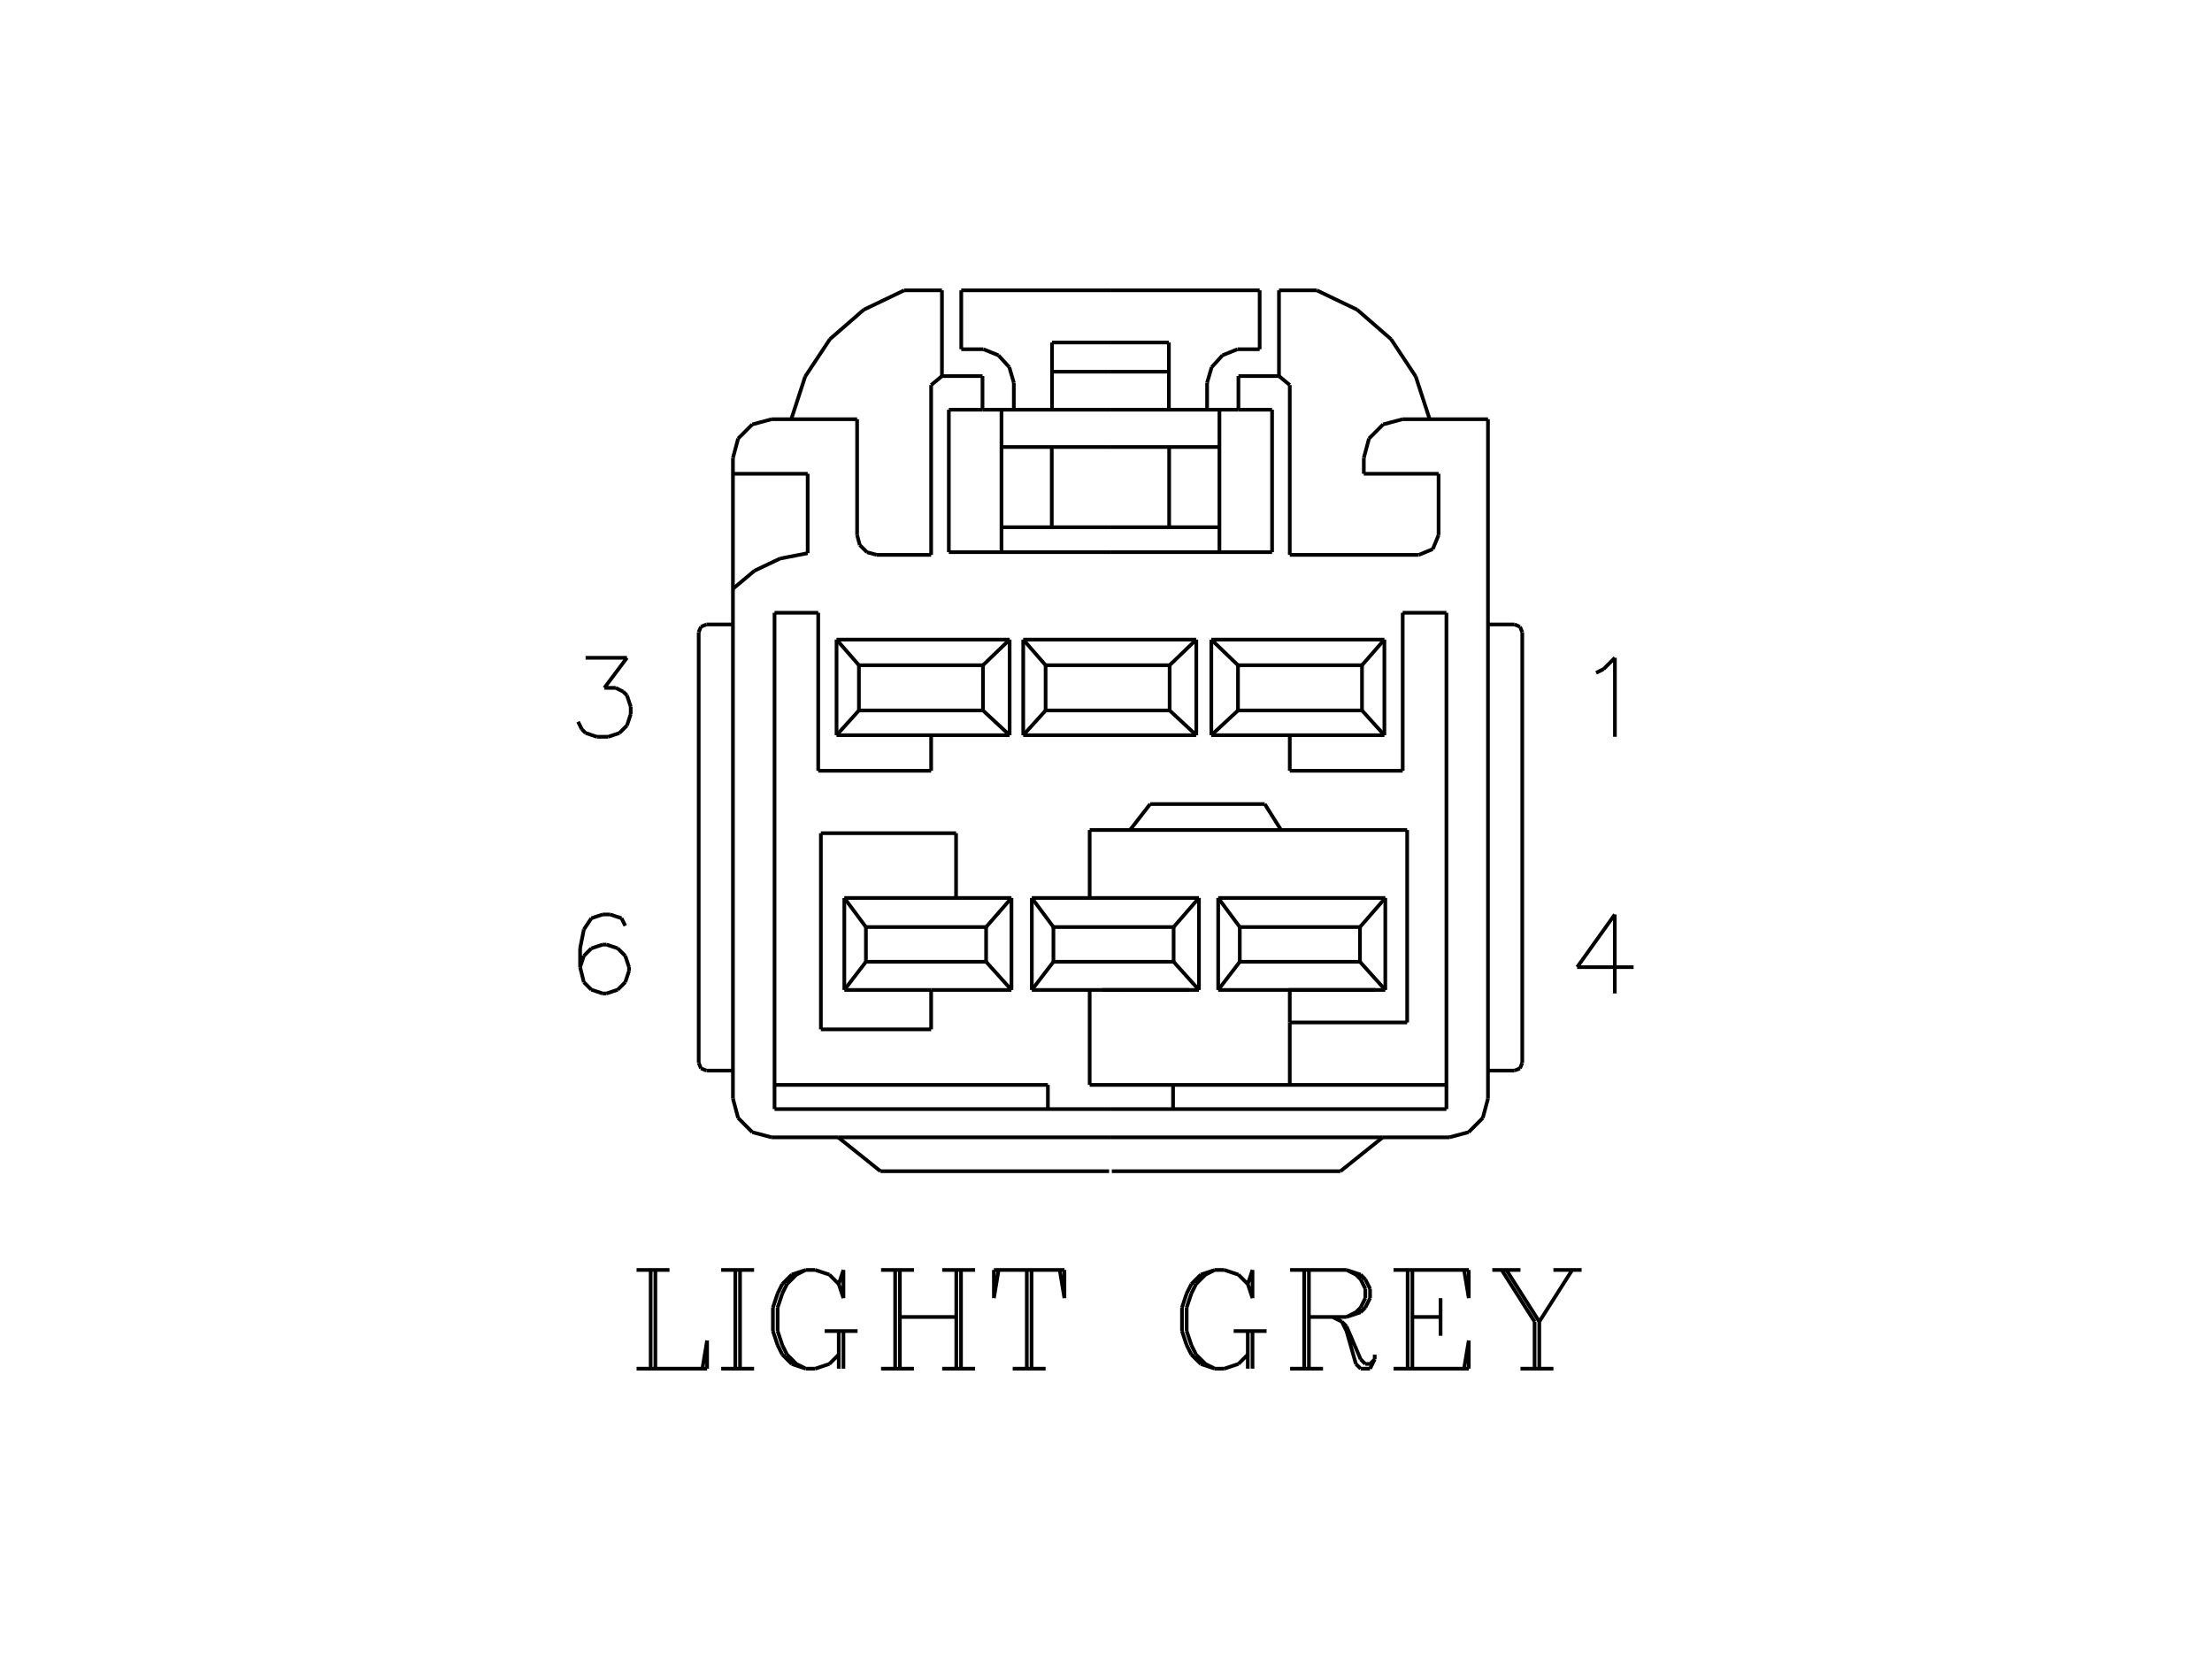 <?xml version="1.0" standalone="no"?><svg xmlns="http://www.w3.org/2000/svg" width="600.000" height="450.000" viewBox="0.0 0.0 600.000 450.000" version="1.1">
<title>Acme Converter - Post-processed with EDS-Designer: 14.44 (info@symca.com)</title>
<desc>Acme Converter - Post-processed with EDS-Designer: 14.44 (info@symca.com)</desc>
<g id="EDS_STYLE_GROUP" fill="none" stroke="black" stroke-width="1.0">
<g id="0" display="visible">
<path d="M432.94 182.5L434.98 181.48M434.98 181.48L438.04 178.42M438.04 178.42L438.04 199.85"/>
<path d="M158.84 178.42L170.06 178.42M170.06 178.42L163.94 186.58M163.94 186.58L167 186.58M167 186.58L169.04 187.6M169.04 187.6L170.06 188.62M170.06 188.62L171.08 191.68M171.08 191.68L171.08 193.72M171.08 193.72L170.06 196.79M170.06 196.79L168.02 198.83M168.02 198.83L164.96 199.85M164.96 199.85L161.9 199.85M161.9 199.85L158.84 198.83M158.84 198.83L157.82 197.81M157.82 197.81L156.8 195.77"/>
<path d="M438.01 248.05L427.8 262.34M427.8 262.34L443.11 262.34M438.01 248.05L438.01 269.48"/>
<path d="M169.6 251.11L168.58 249.07M168.58 249.07L165.52 248.05M165.52 248.05L163.48 248.05M163.48 248.05L160.41 249.07M160.41 249.07L158.37 252.13M158.37 252.13L157.35 257.24M157.35 257.24L157.35 262.34M157.35 262.34L158.37 266.42M158.37 266.42L160.41 268.46M160.41 268.46L163.48 269.48M163.48 269.48L164.5 269.48M164.5 269.48L167.56 268.46M167.56 268.46L169.6 266.42M169.6 266.42L170.62 263.36M170.62 263.36L170.62 262.34M170.62 262.34L169.6 259.28M169.6 259.28L167.56 257.24M167.56 257.24L164.5 256.22M164.5 256.22L163.48 256.22M163.48 256.22L160.41 257.24M160.41 257.24L158.37 259.28M158.37 259.28L157.35 262.34"/>
<path d="M381.69 225.14L381.69 277.34"/>
<path d="M412.91 288.3L412.91 171.48"/>
<path d="M403.61 298.01L403.61 113.71"/>
<path d="M392.34 166.21L392.34 300.84"/>
<path d="M295.57 268.52L295.57 294.28"/>
<path d="M349.85 268.52L349.85 277.34"/>
<path d="M222.66 226L222.66 279.21"/>
<path d="M252.57 268.52L252.57 279.21"/>
<path d="M210.09 166.21L210.09 300.84"/>
<path d="M198.81 298.01L198.81 124.21"/>
<path d="M189.52 288.3L189.52 171.48"/>
<path d="M176.49 371.25L176.49 344.47M177.77 344.47L177.77 371.25M172.67 344.47L181.6 344.47M172.67 371.25L191.8 371.25M191.8 371.25L191.8 363.6M191.8 363.6L190.52 371.25M199.45 371.25L199.45 344.47M200.73 344.47L200.73 371.25M195.62 344.47L204.55 344.47M195.62 371.25L204.55 371.25M227.51 348.29L228.78 352.12M228.78 352.12L228.78 344.47M228.78 344.47L227.51 348.29M227.51 348.29L224.96 345.74M224.96 345.74L221.13 344.47M221.13 344.47L218.58 344.47M218.58 344.47L214.75 345.74M214.75 345.74L212.2 348.29M212.2 348.29L210.93 350.84M210.93 350.84L209.65 354.67M209.65 354.67L209.65 361.05M209.65 361.05L210.93 364.87M210.93 364.87L212.2 367.42M212.2 367.42L214.75 369.97M214.75 369.97L218.58 371.25M218.58 371.25L221.13 371.25M221.13 371.25L224.96 369.97M224.96 369.97L227.51 367.42M218.58 344.47L216.03 345.74M216.03 345.74L213.48 348.29M213.48 348.29L212.2 350.84M212.2 350.84L210.93 354.67M210.93 354.67L210.93 361.05M210.93 361.05L212.2 364.87M212.2 364.87L213.48 367.42M213.48 367.42L216.03 369.97M216.03 369.97L218.58 371.25M227.51 361.05L227.51 371.25M228.78 361.05L228.78 371.25M223.68 361.05L232.61 361.05M242.81 371.25L242.81 344.47M244.09 344.47L244.09 371.25M259.39 371.25L259.39 344.47M260.67 344.47L260.67 371.25M238.98 344.47L247.91 344.47M255.56 344.47L264.49 344.47M244.09 357.22L259.39 357.22M238.98 371.25L247.91 371.25M255.56 371.25L264.49 371.25M278.52 371.25L278.52 344.47M279.8 344.47L279.8 371.25M270.87 344.47L269.59 352.12M269.59 352.12L269.59 344.47M269.59 344.47L288.72 344.47M288.72 344.47L288.72 352.12M288.72 352.12L287.45 344.47M274.69 371.25L283.62 371.25M338.46 348.29L339.74 352.12M339.74 352.12L339.74 344.47M339.74 344.47L338.46 348.29M338.46 348.29L335.91 345.74M335.91 345.74L332.08 344.47M332.08 344.47L329.53 344.47M329.53 344.47L325.71 345.74M325.71 345.74L323.16 348.29M323.16 348.29L321.88 350.84M321.88 350.84L320.61 354.67M320.61 354.67L320.61 361.05M320.61 361.05L321.88 364.87M321.88 364.87L323.16 367.42M323.16 367.42L325.71 369.97M325.71 369.97L329.53 371.25M329.53 371.25L332.08 371.25M332.08 371.25L335.91 369.97M335.91 369.97L338.46 367.42M329.53 344.47L326.98 345.74M326.98 345.74L324.43 348.29M324.43 348.29L323.16 350.84M323.16 350.84L321.88 354.67M321.88 354.67L321.88 361.05M321.88 361.05L323.16 364.87M323.16 364.87L324.43 367.42M324.43 367.42L326.98 369.97M326.98 369.97L329.53 371.25M338.46 361.05L338.46 371.25M339.74 361.05L339.74 371.25M334.63 361.05L343.56 361.05M353.76 371.25L353.76 344.47M355.04 344.47L355.04 371.25M349.94 344.47L365.24 344.47M365.24 344.47L369.07 345.74M369.07 345.74L370.34 347.02M370.34 347.02L371.62 349.57M371.62 349.57L371.62 352.12M371.62 352.12L370.34 354.67M370.34 354.67L369.07 355.95M369.07 355.95L365.24 357.22M365.24 357.22L355.04 357.22M365.24 344.47L367.79 345.74M367.79 345.74L369.07 347.02M369.07 347.02L370.34 349.57M370.34 349.57L370.34 352.12M370.34 352.12L369.07 354.67M369.07 354.67L367.79 355.95M367.79 355.95L365.24 357.22M349.94 371.25L358.87 371.25M361.42 357.22L363.97 358.5M363.97 358.5L365.24 359.77M365.24 359.77L369.07 368.7M369.07 368.7L370.34 369.97M370.34 369.97L371.62 369.97M371.62 369.97L372.89 368.7M363.97 358.5L365.24 361.05M365.24 361.05L367.79 369.97M367.79 369.97L369.07 371.25M369.07 371.25L371.62 371.25M371.62 371.25L372.89 368.7M372.89 368.7L372.89 367.42M381.82 371.25L381.82 344.47M383.1 344.47L383.1 371.25M390.75 352.12L390.75 362.32M377.99 344.47L398.4 344.47M398.4 344.47L398.4 352.12M398.4 352.12L397.12 344.47M383.1 357.22L390.75 357.22M377.99 371.25L398.4 371.25M398.4 371.25L398.4 363.6M398.4 363.6L397.12 371.25M407.33 344.47L416.25 358.5M416.25 358.5L416.25 371.25M408.6 344.47L417.53 358.5M417.53 358.5L417.53 371.25M426.46 344.47L417.53 358.5M404.78 344.47L412.43 344.47M421.36 344.47L429.01 344.47M412.43 371.25L421.36 371.25"/>
<path d="M227.35 308.5L301.21 308.5"/>
<path d="M300.84 317.69L238.83 317.69"/>
<path d="M284.24 294.28L210.09 294.28"/>
<path d="M210.09 300.84L301.21 300.84"/>
<path d="M227.35 308.5L209.31 308.5"/>
<path d="M198.81 290.4L191.62 290.4"/>
<path d="M198.81 298.01L200.22 303.25M200.22 303.25L204.06 307.1M204.06 307.1L209.31 308.5"/>
<path d="M189.52 288.3L190.13 289.79M190.13 289.79L191.62 290.4"/>
<path d="M238.83 317.69L227.35 308.5"/>
<path d="M222.66 279.21L252.57 279.21"/>
<path d="M301.58 317.69L363.59 317.69"/>
<path d="M295.57 294.28L392.34 294.28"/>
<path d="M375.07 308.5L301.21 308.5"/>
<path d="M392.34 300.84L301.21 300.84"/>
<path d="M381.69 277.34L349.85 277.34"/>
<path d="M284.24 294.28L284.24 300.84"/>
<path d="M349.85 277.34L349.85 294.28"/>
<path d="M318.19 294.28L318.19 300.84"/>
<path d="M393.11 308.5L398.36 307.1M398.36 307.1L402.2 303.25M402.2 303.25L403.61 298.01"/>
<path d="M375.07 308.5L393.11 308.5"/>
<path d="M363.59 317.69L375.07 308.5"/>
<path d="M410.81 290.4L412.29 289.79M412.29 289.79L412.91 288.3"/>
<path d="M403.61 290.4L410.81 290.4"/>
<path d="M260.74 78.75L301.21 78.75"/>
<path d="M266.5 111.13L257.37 111.13"/>
<path d="M260.74 94.73L266.75 94.73"/>
<path d="M255.5 102.01L266.5 102.01"/>
<path d="M226.91 173.49L273.86 173.49M273.86 173.49L273.86 199.42M273.86 199.42L226.91 199.42M226.91 199.42L226.91 173.49"/>
<path d="M232.98 180.44L266.63 180.44M266.63 180.44L266.63 192.71M266.63 192.71L232.98 192.71M232.98 192.71L232.98 180.44"/>
<path d="M257.37 149.77L301.21 149.77"/>
<path d="M274.36 268.52L252.57 268.52"/>
<path d="M234.88 251.46L267.48 251.46M267.48 251.46L267.48 260.88M267.48 260.88L234.88 260.88M234.88 260.88L234.88 251.46"/>
<path d="M229.02 243.57L274.36 243.57"/>
<path d="M252.57 104.45L252.57 150.51"/>
<path d="M257.37 111.13L257.37 149.77"/>
<path d="M219.08 128.51L219.08 150.05"/>
<path d="M259.33 226L259.33 243.57"/>
<path d="M229.02 268.52L229.02 243.57"/>
<path d="M234.88 260.88L229.02 268.52"/>
<path d="M252.57 268.52L229.02 268.52"/>
<path d="M234.88 251.46L229.02 243.57"/>
<path d="M259.33 226L222.66 226"/>
<path d="M221.94 166.21L210.09 166.21"/>
<path d="M191.62 169.38L198.81 169.38"/>
<path d="M219.08 150.05L211.58 151.51M211.58 151.51L204.67 154.8M204.67 154.8L198.81 159.7"/>
<path d="M191.62 169.38L190.13 170M190.13 170L189.52 171.48"/>
<path d="M252.57 150.51L237.84 150.51"/>
<path d="M252.57 209.07L252.57 199.42"/>
<path d="M232.98 180.44L226.91 173.49"/>
<path d="M232.98 192.71L226.91 199.42"/>
<path d="M221.94 166.21L221.94 209.07"/>
<path d="M221.94 209.07L252.57 209.07"/>
<path d="M245.26 78.75L234.29 84.01M234.29 84.01L225.11 92M225.11 92L218.4 102.14M218.4 102.14L214.63 113.71"/>
<path d="M260.74 78.75L260.74 94.73"/>
<path d="M255.5 78.75L255.5 102.01"/>
<path d="M209.31 113.71L232.49 113.71"/>
<path d="M198.81 128.51L219.08 128.51"/>
<path d="M209.31 113.71L204.06 115.12M204.06 115.12L200.22 118.96M200.22 118.96L198.81 124.21"/>
<path d="M255.5 102.01L252.57 104.45"/>
<path d="M232.49 145.15L232.49 113.71"/>
<path d="M245.26 78.75L255.5 78.75"/>
<path d="M330.77 111.13L330.77 149.77"/>
<path d="M349.85 104.45L349.85 150.51"/>
<path d="M345.05 111.13L345.05 149.77"/>
<path d="M271.65 111.13L271.65 149.77"/>
<path d="M353.97 268.52L330.43 268.52"/>
<path d="M369.44 180.44L335.8 180.44M335.8 180.44L335.8 192.71M335.8 192.71L369.44 192.71M369.44 192.71L369.44 180.44"/>
<path d="M375.51 173.49L328.57 173.49M328.57 173.49L328.57 199.42M328.57 199.42L375.51 199.42M375.51 199.42L375.51 173.49"/>
<path d="M336.29 251.46L368.89 251.46M368.89 251.46L368.89 260.88M368.89 260.88L336.29 260.88M336.29 260.88L336.29 251.46"/>
<path d="M330.43 243.57L375.76 243.57"/>
<path d="M295.57 225.14L381.69 225.14"/>
<path d="M349.55 268.52L373.09 268.52"/>
<path d="M380.48 209.07L349.85 209.07"/>
<path d="M349.85 150.51L384.85 150.51"/>
<path d="M311.98 218.1L306.51 225.14"/>
<path d="M285.74 251.46L318.34 251.46M318.34 251.46L318.34 260.88M318.34 260.88L285.74 260.88M285.74 260.88L285.74 251.46"/>
<path d="M299 268.52L322.54 268.52"/>
<path d="M325.21 268.52L303.42 268.52"/>
<path d="M279.88 243.57L325.21 243.57"/>
<path d="M295.57 243.57L295.57 225.14"/>
<path d="M285.74 260.88L279.88 268.52"/>
<path d="M303.42 268.52L279.88 268.52"/>
<path d="M279.88 268.52L279.88 243.57"/>
<path d="M285.74 251.46L279.88 243.57"/>
<path d="M267.48 260.88L274.36 268.52"/>
<path d="M267.48 251.46L274.36 243.57"/>
<path d="M274.36 243.57L274.36 268.52"/>
<path d="M343.06 218.1L347.49 225.14"/>
<path d="M336.29 260.88L330.43 268.52"/>
<path d="M330.43 268.52L330.43 243.57"/>
<path d="M325.21 243.57L325.21 268.52"/>
<path d="M336.29 251.46L330.43 243.57"/>
<path d="M343.06 218.1L311.98 218.1"/>
<path d="M318.34 260.88L325.21 268.52"/>
<path d="M318.34 251.46L325.21 243.57"/>
<path d="M345.05 149.77L301.21 149.77"/>
<path d="M283.62 180.44L317.26 180.44M317.26 180.44L317.26 192.71M317.26 192.71L283.62 192.71M283.62 192.71L283.62 180.44"/>
<path d="M277.55 173.49L324.49 173.49M324.49 173.49L324.49 199.42M324.49 199.42L277.55 199.42M277.55 199.42L277.55 173.49"/>
<path d="M266.63 180.44L273.86 173.49"/>
<path d="M266.63 192.71L273.86 199.42"/>
<path d="M283.62 192.71L277.55 199.42"/>
<path d="M283.62 180.44L277.55 173.49"/>
<path d="M335.8 180.44L328.57 173.49"/>
<path d="M349.85 209.07L349.85 199.42"/>
<path d="M335.8 192.71L328.57 199.42"/>
<path d="M317.26 192.71L324.49 199.42"/>
<path d="M317.26 180.44L324.49 173.49"/>
<path d="M368.89 260.88L375.76 268.52"/>
<path d="M375.76 243.57L375.76 268.52"/>
<path d="M368.89 251.46L375.76 243.57"/>
<path d="M375.76 268.52L353.97 268.52"/>
<path d="M369.44 180.44L375.51 173.49"/>
<path d="M380.48 166.21L392.34 166.21"/>
<path d="M369.44 192.71L375.51 199.42"/>
<path d="M380.48 166.21L380.48 209.07"/>
<path d="M412.91 171.48L412.29 170M412.29 170L410.81 169.38"/>
<path d="M410.81 169.38L403.61 169.38"/>
<path d="M357.16 78.75L346.92 78.75"/>
<path d="M341.68 78.75L341.68 94.73"/>
<path d="M346.92 78.75L346.92 102.01"/>
<path d="M301.21 92.9L317.06 92.9"/>
<path d="M301.21 100.82L317.06 100.82"/>
<path d="M330.77 121.25L301.21 121.25"/>
<path d="M330.77 143.01L301.21 143.01"/>
<path d="M335.92 111.13L301.21 111.13"/>
<path d="M285.36 92.9L285.36 111.13"/>
<path d="M301.21 92.9L285.36 92.9"/>
<path d="M301.21 100.82L285.36 100.82"/>
<path d="M285.29 121.25L285.29 143.01"/>
<path d="M275 103.82L275 111.13"/>
<path d="M266.5 102.01L266.5 111.13"/>
<path d="M275 103.82L273.77 99.61M273.77 99.61L270.82 96.37M270.82 96.37L266.75 94.73"/>
<path d="M266.5 111.13L301.21 111.13"/>
<path d="M271.65 143.01L301.21 143.01"/>
<path d="M271.65 121.25L301.21 121.25"/>
<path d="M346.92 102.01L349.85 104.45"/>
<path d="M341.68 94.73L335.67 94.73"/>
<path d="M335.92 102.01L335.92 111.13"/>
<path d="M327.42 103.82L327.42 111.13"/>
<path d="M335.67 94.73L331.6 96.37M331.6 96.37L328.66 99.61M328.66 99.61L327.42 103.82"/>
<path d="M346.92 102.01L335.92 102.01"/>
<path d="M335.92 111.13L345.05 111.13"/>
<path d="M317.06 92.9L317.06 111.13"/>
<path d="M317.13 121.25L317.13 143.01"/>
<path d="M341.68 78.75L301.21 78.75"/>
<path d="M387.79 113.71L384.02 102.14M384.02 102.14L377.31 92M377.31 92L368.13 84.01M368.13 84.01L357.16 78.75"/>
<path d="M390.21 128.51L390.21 145.15"/>
<path d="M369.93 128.51L390.21 128.51"/>
<path d="M380.43 113.71L375.18 115.12M375.18 115.12L371.34 118.96M371.34 118.96L369.93 124.21"/>
<path d="M380.43 113.71L403.61 113.71"/>
<path d="M384.85 150.51L388.64 148.94M388.64 148.94L390.21 145.15"/>
<path d="M232.49 145.15L233.21 147.83M233.21 147.83L235.17 149.79M235.17 149.79L237.84 150.51"/>
</g>
<g id="Drawing Frame" display="visible">
<path d="M369.93 128.51L369.93 124.21"/>
</g>
</g>
</svg>
